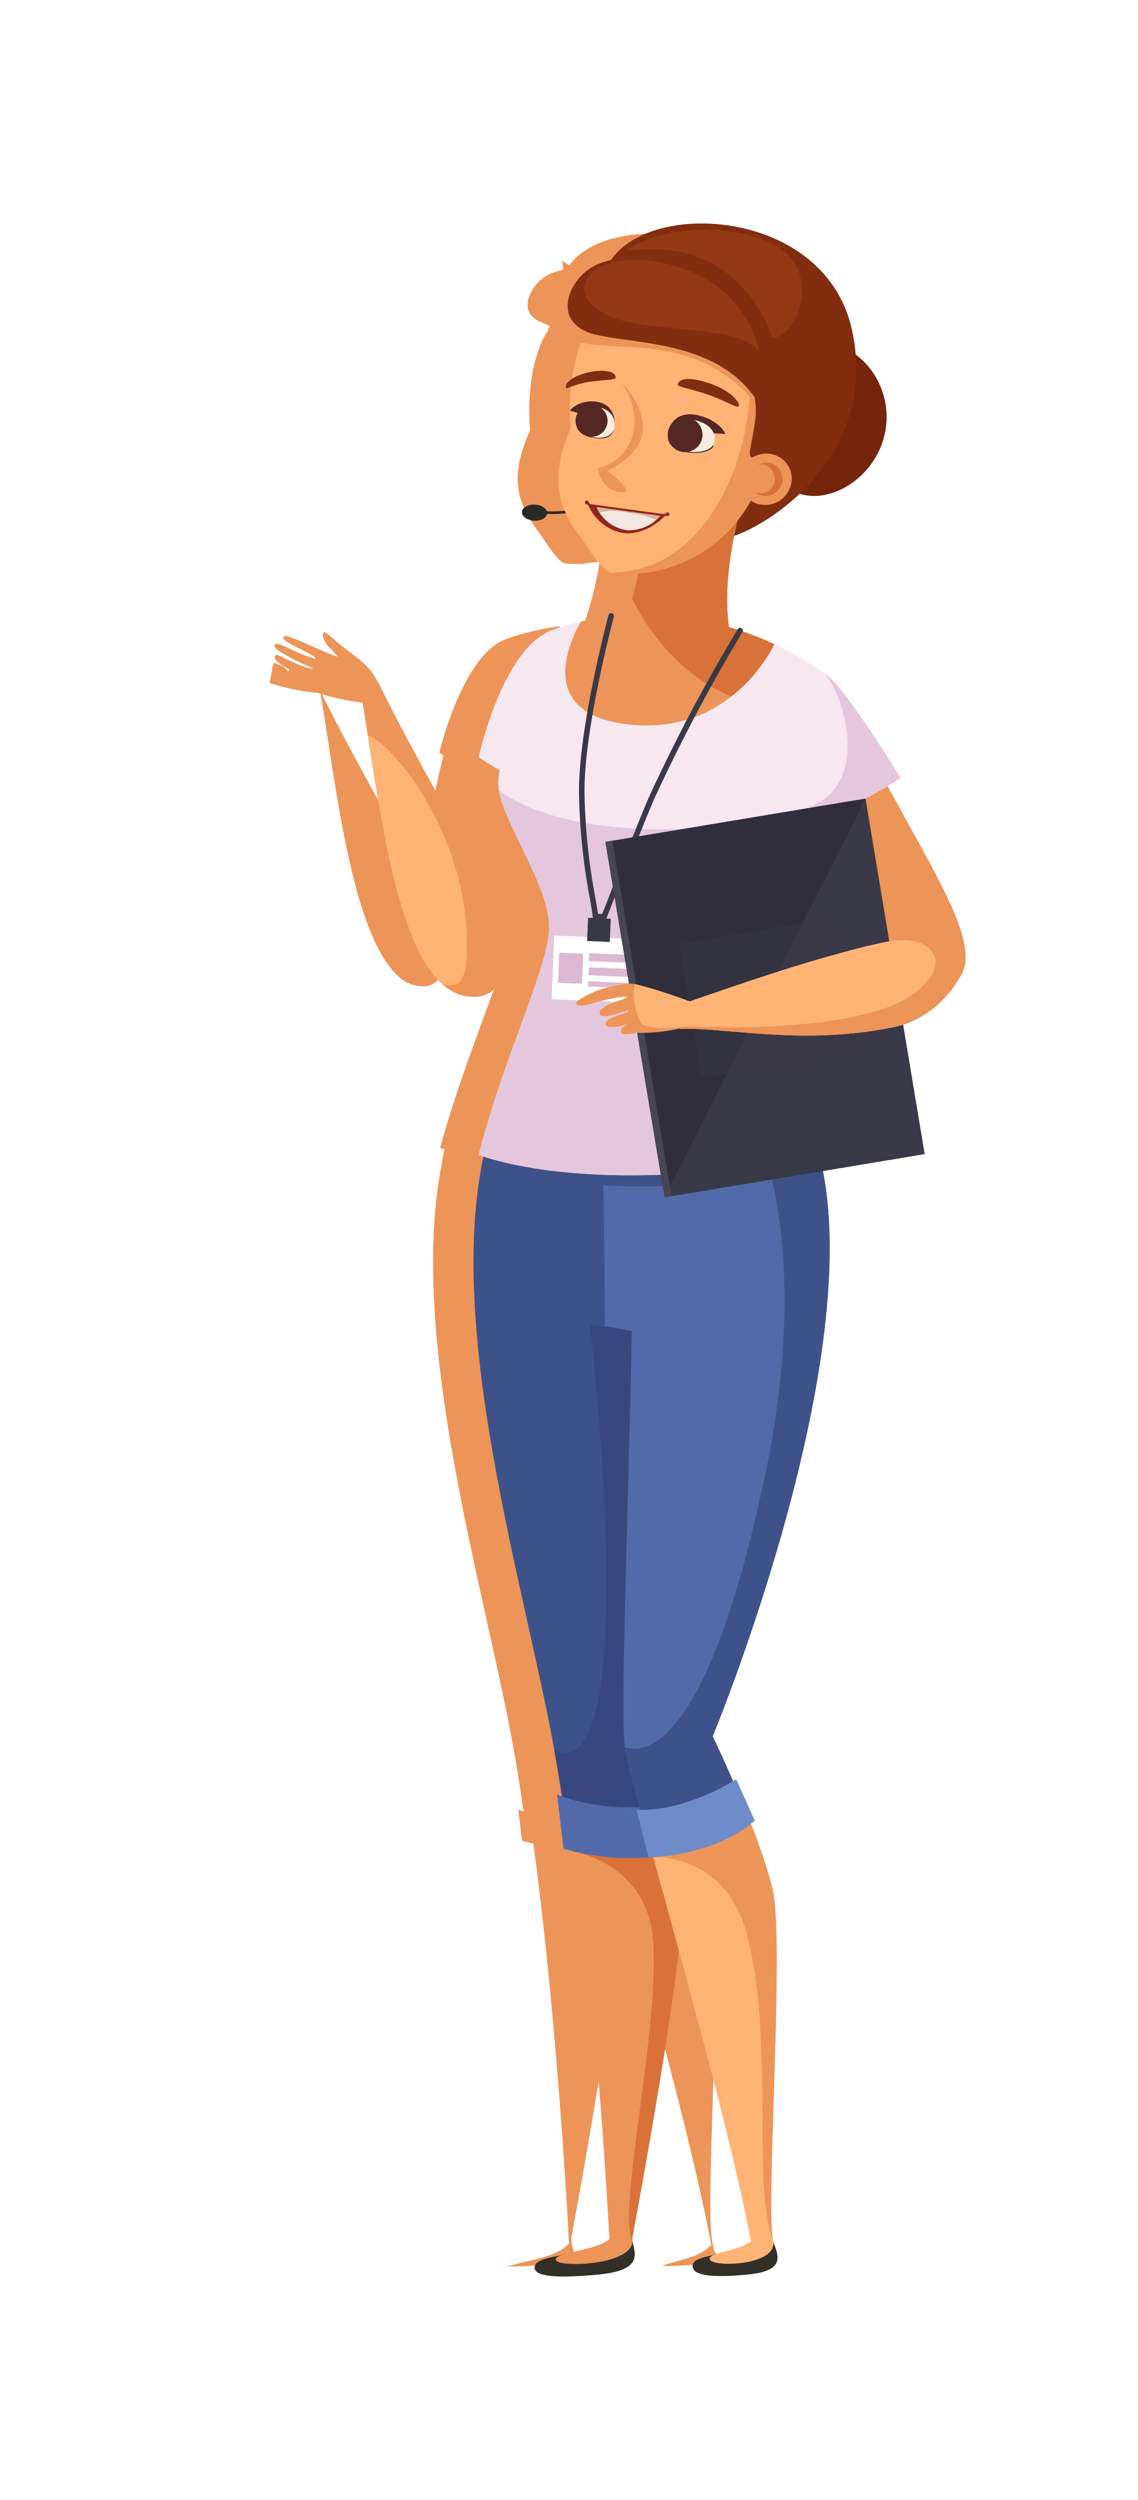 <svg xmlns="http://www.w3.org/2000/svg" xmlns:xlink="http://www.w3.org/1999/xlink" width="112.115" height="246.235" viewBox="0 0 112.115 246.235"><defs><filter id="a" x="0" y="0" width="112.115" height="246.235" filterUnits="userSpaceOnUse"><feOffset dx="-5" input="SourceAlpha"/><feGaussianBlur stdDeviation="7" result="b"/><feFlood flood-opacity="0.38"/><feComposite operator="in" in2="b"/><feComposite in="SourceGraphic"/></filter></defs><g transform="translate(-250.229 -444.057)"><g transform="matrix(1, 0, 0, 1, 250.23, 444.06)" filter="url(#a)"><path d="M6.433,182.241a3.033,3.033,0,0,0,.5-1.084,2.063,2.063,0,0,0,.061-.22l.011-.055c.008-.052.033-.1.039-.151.426-3.2-2.806-8.573-6.268-14.924-.468-.861-.93-1.692-1.389-2.506.259-.157.481-.289.663-.4l.017-.011c.366-.226.608-.382.608-.382l-.237-.388c-1.067-1.73-5.443-8.733-7.25-9.927l0,0,0,0h0a32.434,32.434,0,0,0-8.073-4.137.259.259,0,0,0-.1-.3.272.272,0,0,0-.374.094l-.03.05c-.281-.091-.558-.184-.836-.267a27.761,27.761,0,0,1,.514-8.978,19.476,19.476,0,0,0,6.456-4.173,4.841,4.841,0,0,0,.536.165c3.27.583,7.173-2.242,7.905-6.346a7.708,7.708,0,0,0-2.929-7.5,18.685,18.685,0,0,0-.369-2.445c-2.577-11.805-19.578-12.886-23.679-6.893a9.152,9.152,0,0,0-1.422.457c-2.586,1.106-4.373,5.064-1.045,6.549l-.022.044-.025,0a4.633,4.633,0,0,0-.512,1.108l.03.005A16.2,16.2,0,0,0-31.7,123.2c-.47.316-.627.619-.6.767.03.2.154.143.514,0a22.346,22.346,0,0,0-.05,4.12c-1.62,3.633-1.411,6.109-.558,8.095-.787.055-1.461.061-1.8.052a1.244,1.244,0,0,0-1.152-.657c-.688-.039-1.265.286-1.29.723s.517.82,1.2.855c.655.036,1.194-.259,1.268-.663.1,0,.2,0,.341,0,.388,0,.938-.022,1.535-.066a13.627,13.627,0,0,0,1.395,2.3c.809,1.106,1.975,3.119,2.979,3.526h0c.041.017.083.047.121.058a9.383,9.383,0,0,0,2.6.05c-.03.16-.063.311-.094.465-.063.3-.127.608-.2.891s-.135.539-.2.795c-.193.723-.385,1.362-.567,1.9-.476.025-.93.058-1.34.1a.261.261,0,0,0-.179-.237.273.273,0,0,0-.338.2l-.03.11a18.672,18.672,0,0,0-2.437.459,20.352,20.352,0,0,0-2.962.847h0a4.394,4.394,0,0,0-.556.256c-.074.033-.151.063-.226.1a4.324,4.324,0,0,0-.369.231c-.113.074-.226.151-.336.239-3.983,3.037-5.875,11.737-5.875,11.737.1.083.242.179.4.283-.382,1.587-.721,3.229-1.012,4.877-.215,1.227-.44,2.39-.663,3.51-2.525-4.541-5.8-10.317-8.65-16.107l-.017.016a6.179,6.179,0,0,0-1.334-1.791c-.743-.7-1.851-1.419-2.822-2.258a6.823,6.823,0,0,0-1.059-.853c-.275-.041-.336.723.473,1.527a10.7,10.7,0,0,1,.787.894c-.919-.264-2.591-1.084-3.614-1.51-1-.418-1.576-.641-1.719-.443-.369.506,3.27,1.755,3.149,2.14a10.052,10.052,0,0,1-1.947-.707c-1.626-.748-1.892-.886-2.071-.616-.22.327,1.246,1.056,1.857,1.386,1.095.6,1.934.811,1.906.954a8.41,8.41,0,0,1-1.8-.6c-1.2-.5-1.785-.985-1.923-.679-.173.385.586.954,1.672,1.417.789.336,1.887.756,1.846.891s-1.078-.234-1.65-.484c-.888-.385-1.287-.773-1.425-.5s1.073,1.329,3.314,2.151a21.467,21.467,0,0,0,4.86,1.119c.179,1.056.358,2.176.539,3.35.272,1.749.556,3.6.869,5.476l.039.228c.118.7.239,1.408.366,2.112.03.16.058.316.088.476.146.792.294,1.582.454,2.363l.019.1c.149.715.3,1.417.465,2.112.044.2.088.385.135.578q.227.945.473,1.854c.028.1.055.215.085.319.187.679.388,1.334.6,1.972.058.171.116.333.176.5q.252.73.523,1.408c.066.162.129.325.2.481.234.553.481,1.081.74,1.568.061.113.124.209.184.316q.322.569.666,1.064c.094.132.184.261.281.382a7.855,7.855,0,0,0,.85.957,4.583,4.583,0,0,0,2.775,1.32,3.172,3.172,0,0,0,1.147-.038c.036-.008.066,0,.1-.005s.041-.033.063-.041c2.533-.723,3.65-5,5.3-11.492a16.973,16.973,0,0,1,1.139,3.482,6.646,6.646,0,0,1,.113,1.606,26.3,26.3,0,0,1-1.626,6.136c-.6,1.692-1.307,3.589-2.049,5.655-1.111,3.1-2.3,6.579-3.273,10.331.16.052.33.088.49.138-.044.237-.08.481-.124.715h0c-3.356,17.364,4.214,41.9,7.039,57.445.019.1.036.215.055.322h0c.209,1.15.407,2.335.6,3.545.049.327.1.666.149,1-.16-.058-.322-.11-.476-.176l.633,5.35s.424.138,1.139.305c2.255,17.073,3.292,36.3,3.391,38.153l-.006.005c-1.009.825-3.246,1.13-4.456,1.488-1.524.358-2.817.5-2.907,1.254-.107.886,1.859,1.155,6.233.745s3.708-1.969,3.4-3.287a1.369,1.369,0,0,0-.019-.256c.374-2.011,3.518-19.009,4.593-28.377,2.676,9.8,5.661,21.02,7.1,28.617-.839.679-2.5.96-3.419,1.279-1.262.341-2.36.476-2.321,1.218.047.877,1.791,1.161,5.512.789,3.7-.366,2.916-1.9,2.442-3.2a3.6,3.6,0,0,1-.074-.448c-.415-2.833.25-15.032.38-24.282l0-.176c.011-.762.017-1.491.017-2.2,0-.135,0-.278,0-.41,0-.638-.005-1.232-.014-1.815,0-.173,0-.363-.008-.531-.008-.545-.028-1.037-.05-1.521-.006-.16-.011-.344-.017-.5-.025-.476-.061-.891-.1-1.287-.008-.113-.014-.253-.028-.358a10.453,10.453,0,0,0-.187-1.216l-.005-.019c-.129-.567-.308-1.194-.509-1.848-.019-.063-.036-.121-.055-.184-.2-.644-.432-1.318-.677-2.005l-.091-.248c-.253-.7-.523-1.406-.8-2.11l-.022-.058c.129-.1.275-.182.4-.292l-1.832-4.074-.305.19c-1.111-2.547-2.008-4.417-2.008-4.417s14.792-35.675,10.851-55.679l10.037-1.67L.923,186.763A10.113,10.113,0,0,0,6.433,182.241Z" transform="translate(88.05 -85.88)" fill="#ed9558" stroke="#fff" stroke-width="2"/></g><g transform="translate(277.263 466.069)"><path d="M91.6,162.445c3.507,19.3,4.986,48.656,4.986,48.656h2.2s5.407-28.843,4.97-33.953-4.475-14.057-4.475-14.057Z" transform="translate(-63.574 -12.393)" fill="#ed9558"/><g transform="translate(25.638 197.968)"><path d="M100.292,180.022c.215,1.378,1.449,3.2-3.325,3.641-4.37.41-6.337.14-6.23-.745s1.867-.91,3.735-1.458C96.45,182.148,100.292,180.022,100.292,180.022Z" transform="translate(-90.733 -179.594)" fill="#322f28"/><path d="M96.777,180.445c-1.474,1.21-5.63,1.3-5.264,2.079.2.421,2.621.517,4.648.094,1.724-.36,3.146-1.1,2.858-2.324C99.018,180.294,98.248,179.238,96.777,180.445Z" transform="translate(-89.41 -179.867)" fill="#ed9558"/></g><path d="M102.743,172.823a35.619,35.619,0,0,0-2.024-7.907c-3.273.316-7.206,1.194-8.537,3.548,0,0,7.143,1.21,7.687,8.76.63,8.732-3.413,25.784-2.1,29.552C97.773,206.776,103.181,177.933,102.743,172.823Z" transform="translate(-62.56 -8.068)" fill="#d87239"/><path d="M111.352,120.78c-.732,4.1-4.634,6.928-7.9,6.345s-5.333-4.381-4.6-8.485,3.974-6.961,7.244-6.378S112.081,116.674,111.352,120.78Z" transform="translate(-51.155 -100.362)" fill="#75250c"/><g transform="translate(24.381 22.651)"><path d="M91.7,122.086c1.3,0,4.249-.121,5.613-1.207a10.039,10.039,0,0,0,2.907-4.689l-.245-.066a9.971,9.971,0,0,1-2.822,4.555c-1.661,1.326-6.02,1.144-6.07,1.141l-.011.256C91.113,122.077,91.342,122.086,91.7,122.086Z" transform="translate(-88.885 -116.123)" fill="#2b2923"/><path d="M90.277,118.682c-.022.437.517.82,1.2.858s1.265-.289,1.287-.723-.514-.822-1.2-.858S90.3,118.245,90.277,118.682Z" transform="translate(-90.277 -112.915)" fill="#2b2923"/></g><g transform="translate(41.205 198.01)"><path d="M104.217,180.038c.4,1.364,1.755,3.179-2.31,3.581-3.721.371-5.465.088-5.512-.789s1.474-.886,3.006-1.411C101.221,182.115,104.217,180.038,104.217,180.038Z" transform="translate(-96.394 -179.609)" fill="#322f28"/><path d="M101.273,180.446c-1.086,1.183-4.67,1.24-4.233,2.016.239.418,2.352.534,4.04.129,1.438-.344,2.552-1.067,2.112-2.28C103.193,180.311,102.362,179.261,101.273,180.446Z" transform="translate(-95.326 -179.882)" fill="#ffb476"/></g><path d="M97.662,207.121c3.163,1.136,7.206.96,9.428.732-1.306-3.985-2.965-7.662-2.965-7.662l2.2-57.188L89.554,141.25c-3.773,17.4,4.024,42.5,6.892,58.294C96.884,201.939,97.288,204.491,97.662,207.121Z" transform="translate(-68.929 -49.491)" fill="#3e5289"/><path d="M94.949,147.326c1.13,9.909,4.346,45.518-3.512,41.9.415,2.3.8,4.742,1.161,7.258,3.163,1.136,7.206.96,9.428.732-1.306-3.985-2.965-7.663-2.965-7.663l.011-41.613Z" transform="translate(-63.864 -38.856)" fill="#38487f"/><path d="M94.008,163.34c.652,4.5,9.48,33.535,12.308,48.469l2.211.08c-.85-2.6,1.13-29.492-.077-34.759s-5.9-15.064-5.9-15.064Z" transform="translate(-59.364 -13.054)" fill="#ffb476"/><path d="M106.743,207.43c-.619-4.216,1.161-29.228,0-34.3a61.37,61.37,0,0,0-3.1-8.782l-8.661,5.613h0c.005,0,7.027-.36,9.167,7.434,2.783,10.141.556,24.181,2.536,30.1Z" transform="translate(-57.658 -9.056)" fill="#ed9558"/><path d="M91.537,164.149l.633,5.352a24.164,24.164,0,0,0,12.564.179l-1.048-4.585S96.724,166.311,91.537,164.149Z" transform="translate(-63.689 -9.41)" fill="#536aaa"/><path d="M106.76,204.732c-1.441-3.424-2.792-6.249-2.792-6.249s15.586-37.575,10.509-57.221L93.2,142.948l.162,15.124,2.638.484c-.308,16.931-1.172,37.71-.666,41.2.171,1.177,1.086,4.453,2.12,8.188C97.45,207.944,103.8,207.738,106.76,204.732Z" transform="translate(-60.787 -49.47)" fill="#536aaa"/><path d="M122.068,141.283l-18.625,1.477L89,141.25c-.061.278-.094.572-.146.853,0,0,11.972,4.9,33.436.206C122.22,141.965,122.156,141.616,122.068,141.283Z" transform="translate(-68.379 -49.491)" fill="#3e5289"/><path d="M113.131,141.262l-5.154.407c1.8,6.5,2.874,16.8-.325,31.725-5.69,26.541-11.791,26.821-13.688,26.161.006.058.011.149.019.2.171,1.177,1.086,4.453,2.12,8.188,0,0,6.351-.206,9.31-3.212-1.441-3.424-2.792-6.249-2.792-6.249S118.208,160.908,113.131,141.262Z" transform="translate(-59.441 -49.47)" fill="#3e5289"/><path d="M98.16,122.453c-3.8.927-6.485,9.252-7.973,17.674-1.84,10.424-4.244,17.159-1.166,18.191,5.264,1.766,5.822-6.043,9.277-18.193S98.16,122.453,98.16,122.453Z" transform="translate(-70.678 -82.392)" fill="#ed9558"/><path d="M100.381,124.27c2.607-2.338,7.082,4.5,12.085,13.675,3.463,6.351,6.694,11.728,6.268,14.923a3.133,3.133,0,0,1-1.939,2.53c-2.525,2.286-6.287-3.845-11.307-12.118C100.406,134.9,96.88,127.411,100.381,124.27Z" transform="translate(-50.674 -80.021)" fill="#ed9558"/><path d="M122.816,127.677c-13.785-9.651-26.72-4.3-26.72-4.3s-6,12.093-5.382,15.76,5.22,9.832,4.959,13.87-4.346,12.118-6.947,22.121c13.537,4.461,34.316.033,34.316.033-2.233-8.306-9.018-16.912-8.6-20.086s2.594-6.458,5.754-13.807A36.33,36.33,0,0,0,122.816,127.677Z" transform="translate(-68.611 -83.367)" fill="#f7e8f0"/><path d="M114.441,144.1c.407-3.078,2.473-6.293,5.479-13.182-22.413,3.743-29.206-2.756-29.206-2.756.616,3.669,5.22,9.832,4.959,13.87s-4.346,12.118-6.947,22.121c13.537,4.461,34.316.033,34.316.033C120.808,155.882,114.023,147.276,114.441,144.1Z" transform="translate(-68.611 -72.396)" fill="#e5c7dd"/><path d="M112.426,124.829s-4.313,9.533-15.141,7.8c-9.263-1.48-3.919-10-3.919-10S101.7,119.914,112.426,124.829Z" transform="translate(-63.172 -83.393)" fill="#ed9558"/><path d="M93.2,114.064a8.782,8.782,0,0,1,.91-3.116,16.526,16.526,0,0,0-.264,3.179Z" transform="translate(-60.775 -102.53)" fill="#ed9558"/><path d="M92.166,125.079s3.2-8.2,2.833-11.843c1.689-7.891,21.678-7.742,24.489,5.127,2.99,13.691-10.592,20.713-12.918,20.57S92.166,125.079,92.166,125.079Z" transform="translate(-62.588 -107.887)" fill="#822d0f"/><path d="M106.983,116.57s-3.8,9.775-2.283,16.9l-7.206.605-3.7-.968a29.287,29.287,0,0,0,2.3-10.077C96.3,118.746,106.983,116.57,106.983,116.57Z" transform="translate(-59.746 -92.69)" fill="#ed9558"/><path d="M103.771,131.23c-.652-4.588.6-9.965,1.54-13.141l-.418-.817-9.522,4.3c-.011.08-.044.154-.049.237a30.488,30.488,0,0,1-1.095,6.65c1.106,2.2,4.219,7.387,9.786,9.574a15.5,15.5,0,0,0,4.222-5.132A33.4,33.4,0,0,0,103.771,131.23Z" transform="translate(-58.981 -91.461)" fill="#d87239"/><path d="M96.842,138.605c-1.029-.289-2.261-2.434-3.1-3.584-1.785-2.44-3.322-5.305-.941-10.647,0,0-1.672-14.992,10.4-14.343s11.84,12.61,7.6,20.955A13.9,13.9,0,0,1,96.842,138.605Z" transform="translate(-63.617 -104.169)" fill="#ffb476"/><path d="M109,118.226l.828-1.779s-6.246-4.084-9.486-4.53a39.978,39.978,0,0,0-7.437-.069,4.613,4.613,0,0,0-.514,1.108C96.568,113.872,103.331,112.219,109,118.226Z" transform="translate(-62.196 -101.213)" fill="#ed9558"/><path d="M102.926,110.2c8.05,2.786,4.6,28.1-9.478,28.032a.97.97,0,0,0,.121.058,13.9,13.9,0,0,0,13.966-7.618C111.38,123.089,111.9,112.56,102.926,110.2Z" transform="translate(-60.345 -103.848)" fill="#ed9558"/><path d="M95.339,113.6a6.118,6.118,0,0,1,1.081,5.223,4.545,4.545,0,0,1-3.43,3.166s.286,2.118,2.17,2.357-1.194-2.093-1.194-2.093,2.781-1.235,3.339-3.267C98.1,116.094,95.339,113.6,95.339,113.6Z" transform="translate(-61.146 -97.89)" fill="#ed9558"/><path d="M95.866,113.96c-.1.308.99.355,2.921,1.02,1.76.605,2.992,1.441,3.105,1.139s-.688-1.438-2.745-2.178C97.161,113.226,96.05,113.363,95.866,113.96Z" transform="translate(-56.123 -98.139)" fill="#822d0f"/><path d="M91.854,114.74c.061.374.333-.121,2.041-.443,1.375-.258,2.86-.19,2.866-.448.019-.778-1.625-.822-2.885-.484C92.154,113.827,91.815,114.5,91.854,114.74Z" transform="translate(-63.14 -98.651)" fill="#822d0f"/><g transform="translate(30.593 27.292)"><path d="M95.365,118.51c.025.094.316.1.413.072a.18.18,0,0,0,.129-.217.173.173,0,0,0-.215-.124C95.6,118.266,95.34,118.414,95.365,118.51Z" transform="translate(-87.585 -117.068)" fill="#93271c"/><path d="M92.98,118.246c-.069.069-.325-.066-.393-.132a.178.178,0,0,1,0-.25.184.184,0,0,1,.253-.005C92.909,117.927,93.049,118.175,92.98,118.246Z" transform="translate(-92.535 -117.811)" fill="#93271c"/><path d="M100.368,118.981l-7.731-1.053A4.659,4.659,0,0,0,96,120.783C98.465,121.168,100.368,118.981,100.368,118.981Z" transform="translate(-92.357 -117.605)" fill="#9a6335"/><path d="M100.368,118.981l-7.731-1.053A4.659,4.659,0,0,0,96,120.783C98.465,121.168,100.368,118.981,100.368,118.981Z" transform="translate(-92.357 -117.605)" fill="#93271c"/><path d="M99.213,118.91l-6.26-.864a3.809,3.809,0,0,0,2.992,2.275A4.012,4.012,0,0,0,99.213,118.91Z" transform="translate(-91.804 -117.399)" fill="#f4e6e1"/><path d="M99.213,118.91l-6.26-.864.281.514a6.154,6.154,0,0,1,2.781.036,11.787,11.787,0,0,1,2.833.69S99.111,119.022,99.213,118.91Z" transform="translate(-91.804 -117.399)" fill="#d5b698"/></g><path d="M107.156,112.792c7.673,5.366,2.808,15.528,2.808,15.528s-1.419.82-1.936.649c-.778-.259-.2-.908.2-4.214.234-6.342-5.022-7.214-11.851-9.885-3.9-1.526-3.135-4.923-3.135-4.923S98.088,106.67,107.156,112.792Z" transform="translate(-60.806 -105.815)" fill="#822d0f"/><path d="M110.346,122.963c4.794-11.254-8.991-15.894-15.526-13.1-2.794,1.2-4.739,5.773-.182,6.9C98.575,117.723,106.427,117.371,110.346,122.963Z" transform="translate(-63.024 -105.821)" fill="#822d0f"/><g transform="translate(45.842 22.663)"><path d="M103.177,118.962a2.628,2.628,0,0,1-2.9,2.211,2.472,2.472,0,0,1-2.173-2.816,2.623,2.623,0,0,1,2.9-2.211A2.472,2.472,0,0,1,103.177,118.962Z" transform="translate(-98.079 -116.127)" fill="#ed9558"/><path d="M99.923,116.461a1.664,1.664,0,0,0-1.012.228,1.417,1.417,0,0,1,.446-.033,1.37,1.37,0,0,1,1.207,1.562,1.353,1.353,0,0,1-1.939,1.119,1.583,1.583,0,0,0,.825.382,1.7,1.7,0,0,0,1.881-1.433A1.6,1.6,0,0,0,99.923,116.461Z" transform="translate(-97.125 -115.56)" fill="#d87239"/></g><path d="M94.028,110.189c3.842-2.959,12.778-2.687,15.861.371,2.946,2.926.756,8.05-1.5,8.229C108.393,118.789,105.607,108.583,94.028,110.189Z" transform="translate(-59.329 -107.495)" fill="#933914"/><path d="M103.408,124c2.066,1.367,7.486,10.314,7.486,10.314A58.954,58.954,0,0,1,99.813,139.8Z" transform="translate(-49.204 -79.688)" fill="#f7e8f0"/><path d="M100.411,137.334l1.095,1.364a59.222,59.222,0,0,0,8.342-4.387s-5.421-8.947-7.486-10.314C104.2,125.937,107.163,135.255,100.411,137.334Z" transform="translate(-48.157 -79.688)" fill="#e5c7dd"/><path d="M91.886,136.884A32.6,32.6,0,0,1,88.729,135s2.357-10.889,7.36-12.566Z" transform="translate(-68.604 -82.426)" fill="#f7e8f0"/><path d="M96.4,155.243c-8.108,1.581-9.951-18.375-11.868-29.514l1.62-1.43c3.947,8,8.708,16.012,11.161,20.716C98.9,149.918,98.064,154.707,96.4,155.243Z" transform="translate(-75.954 -79.161)" fill="#ed9558"/><path d="M94.381,166.627l1.194,4.678s6.386-.039,10.462-3.628l-1.832-4.073S99.411,166.792,94.381,166.627Z" transform="translate(-58.711 -10.364)" fill="#6f8bc9"/><g transform="translate(0 40.251)"><path d="M88.569,127.466a6.235,6.235,0,0,0-1.353-1.832c-.743-.7-1.851-1.419-2.822-2.258a6.818,6.818,0,0,0-1.059-.853c-.275-.041-.336.723.473,1.526a14.486,14.486,0,0,1,1.546,1.906Z" transform="translate(-78.37 -122.522)" fill="#ed9558"/><path d="M90.51,129.252a21.41,21.41,0,0,1-5.283-1.161c-2.239-.822-3.446-1.878-3.311-2.151s.536.113,1.425.5c.569.25,1.609.619,1.65.484s-1.056-.556-1.845-.891c-1.086-.462-1.845-1.031-1.672-1.416.138-.305.723.184,1.923.679a8.437,8.437,0,0,0,1.8.6c.03-.143-.809-.358-1.906-.954-.608-.33-2.074-1.059-1.854-1.386.179-.27.446-.132,2.071.619a9.976,9.976,0,0,0,1.947.7c.121-.385-3.518-1.634-3.149-2.14.143-.2.715.025,1.719.443,1.026.426,2.7,1.249,3.622,1.513a6.744,6.744,0,0,1,3.963,2.517A1.791,1.791,0,0,1,90.51,129.252Z" transform="translate(-81.412 -122.27)" fill="#ed9558"/></g><path d="M94.794,152.04h-.011L93.931,152a.273.273,0,0,1-.261-.25c-.036-.424-.146-1.045-.283-1.834a60.909,60.909,0,0,1-1.062-10.262c-.1-6.353,2.874-17.492,2.9-17.6a.273.273,0,0,1,.338-.2.277.277,0,0,1,.193.338c-.03.11-2.984,11.175-2.888,17.451a61.052,61.052,0,0,0,1.053,10.174c.118.668.215,1.218.27,1.642l.415.019c.512-1.3,3.573-9.159,4.654-11.617a167.8,167.8,0,0,1,8.7-16.439.272.272,0,0,1,.374-.094.269.269,0,0,1,.091.377,169.452,169.452,0,0,0-8.664,16.378c-1.172,2.66-4.681,11.689-4.72,11.78A.275.275,0,0,1,94.794,152.04Z" transform="translate(-62.315 -83.458)" fill="#3a3947"/><g transform="translate(27.316 70.145)"><rect width="9.056" height="6.269" transform="matrix(0.999, 0.041, -0.041, 0.999, 0.259, 0)" fill="#fff"/><path d="M97.68,135.013l.029-.782-5.006-.21-.03.782Z" transform="translate(-89.017 -132.29)" fill="#dbb9d1"/><path d="M93.927,137.062l.111-2.963-2.351-.093-.111,2.964Z" transform="translate(-90.939 -132.316)" fill="#dbb9d1"/><path d="M97.666,135.519l.029-.782-5.006-.21-.029.782Z" transform="translate(-89.039 -131.404)" fill="#dbb9d1"/><path d="M97.65,135.739l.029-.5-5.006-.21-.029.5Z" transform="translate(-89.069 -130.524)" fill="#dbb9d1"/></g><rect width="2.236" height="2.289" transform="translate(30.904 68.389) rotate(2.362)" fill="#3a3947"/><g transform="translate(29.115 17.518)"><path d="M96.4,116.353l-3.6-.938-.8-.239C92.944,113.9,96.341,113.666,96.4,116.353Z" transform="translate(-91.998 -114.257)" fill="#562824"/><g transform="translate(0.557 0.346)"><path d="M95.5,115.558s-.028,1.265,2.192,1.485c1.914.187,2.693-.784,2.107-.712A36.9,36.9,0,0,1,95.5,115.558Z" transform="translate(-86.424 -112.325)" fill="#562824"/><path d="M95.54,116.347l4.491.245,1.073.074C100.584,115.123,96.241,113.355,95.54,116.347Z" transform="translate(-86.356 -113.788)" fill="#562824"/><path d="M95.6,116.077c.242-.693.787-1.458,2.448-1.1,2.316.506,2.313,2.044,1.785,2.632C98.9,118.654,94.852,118.217,95.6,116.077Z" transform="translate(-86.415 -113.499)" fill="#f7eee2"/><path d="M95.868,115.545s-.1,1.262-2.275.754c-1.317-.308-1.634-1.383-1.095-1.152A22.778,22.778,0,0,0,95.868,115.545Z" transform="translate(-92.118 -113.102)" fill="#562824"/><path d="M96.019,116.125c-.052-.707-.52-1.543-2.211-1.686a1.458,1.458,0,0,0-1.513,1.969C92.848,117.789,96.173,118.193,96.019,116.125Z" transform="translate(-92.178 -114.314)" fill="#f7eee2"/><path d="M92.21,115.792a1.575,1.575,0,1,0,1.733-1.4A1.573,1.573,0,0,0,92.21,115.792Z" transform="translate(-92.201 -114.383)" fill="#562824"/><path d="M95.511,116.363a1.713,1.713,0,1,0,1.887-1.524A1.714,1.714,0,0,0,95.511,116.363Z" transform="translate(-86.423 -113.6)" fill="#562824"/></g></g><g transform="translate(32.616 56.651)"><rect width="25.972" height="35.499" transform="translate(0.001 4.265) rotate(-9.451)" fill="#3a3947"/><path d="M99.1,167.767,93.271,132.75l25.62-4.265Z" transform="translate(-93.27 -128.485)" fill="#2f2e3a"/><rect width="0.697" height="35.499" transform="matrix(0.986, -0.164, 0.164, 0.986, 0, 4.265)" fill="#464656"/><rect width="15.664" height="13.421" transform="matrix(0.986, -0.164, 0.164, 0.986, 7.242, 14.308)" fill="#3a3947" opacity="0.4" style="mix-blend-mode:screen;isolation:isolate"/></g><path d="M124.895,135.64c-1.207-3.427-6.733-2.2-13-.457-7.041,1.961-14.855,4.89-15.966,5.168-1.353.352.5,1.966.932,2.11,4.489-.176,12.082,1.691,21.131-.2C122.585,141.3,125.222,136.569,124.895,135.64Z" transform="translate(-56.859 -63.125)" fill="#ffb476"/><path d="M95.376,114.882c3.674,1.488,12.278.693,14.368,3.289a11.238,11.238,0,0,0-7.577-8.141C93.962,107.165,89.077,112.33,95.376,114.882Z" transform="translate(-61.992 -105.609)" fill="#933914"/><path d="M84.758,126.231c1.392,8.95,3.089,20.647,7.316,24.459,1.279.413,2.236-.074,2.385-2.225C95.308,136.008,86.469,126.347,84.758,126.231Z" transform="translate(-75.555 -75.78)" fill="#ffb476"/><path d="M103.335,136.84s-4.852-1.788-5.836-1.727a12.958,12.958,0,0,0-3.168.66c-.616.261-2.132.9-2.1,1.3.036.451,1.117.091,2.371-.237,0,0,2.53-.611,2.594-.4s-2.954.825-2.665,1.667c.237.679,2.77-.539,2.844-.292s-2.495.575-2.261,1.359c.171.567,2.47-.146,2.47-.146s-1.117.275-.941.861c.127.426,1.449.069,1.449.069a17.226,17.226,0,0,0,5.237-.66Z" transform="translate(-62.473 -60.236)" fill="#ed9558"/><path d="M94.377,135.131a5.94,5.94,0,0,0,.6,3.817c.69.9,4.747.316,4.747.316a3,3,0,0,0,.005-2.459A50.077,50.077,0,0,0,94.377,135.131Z" transform="translate(-58.87 -60.202)" fill="#ffb476"/><path d="M124.051,135.818c-.437-2.319-3.826-2.948-7.481-1.923,2.632-.366,3.922.311,4.42,1.4.6,1.3-.8,3.548-4.126,4.915-6.9,2.836-20.014,2.049-20.014,2.049l-.916.242c.017.008.044.025.058.03,4.489-.176,12.082,1.691,21.131-.2C121.718,141.368,124.235,136.8,124.051,135.818Z" transform="translate(-55.993 -63.196)" fill="#ed9558"/></g></g></svg>